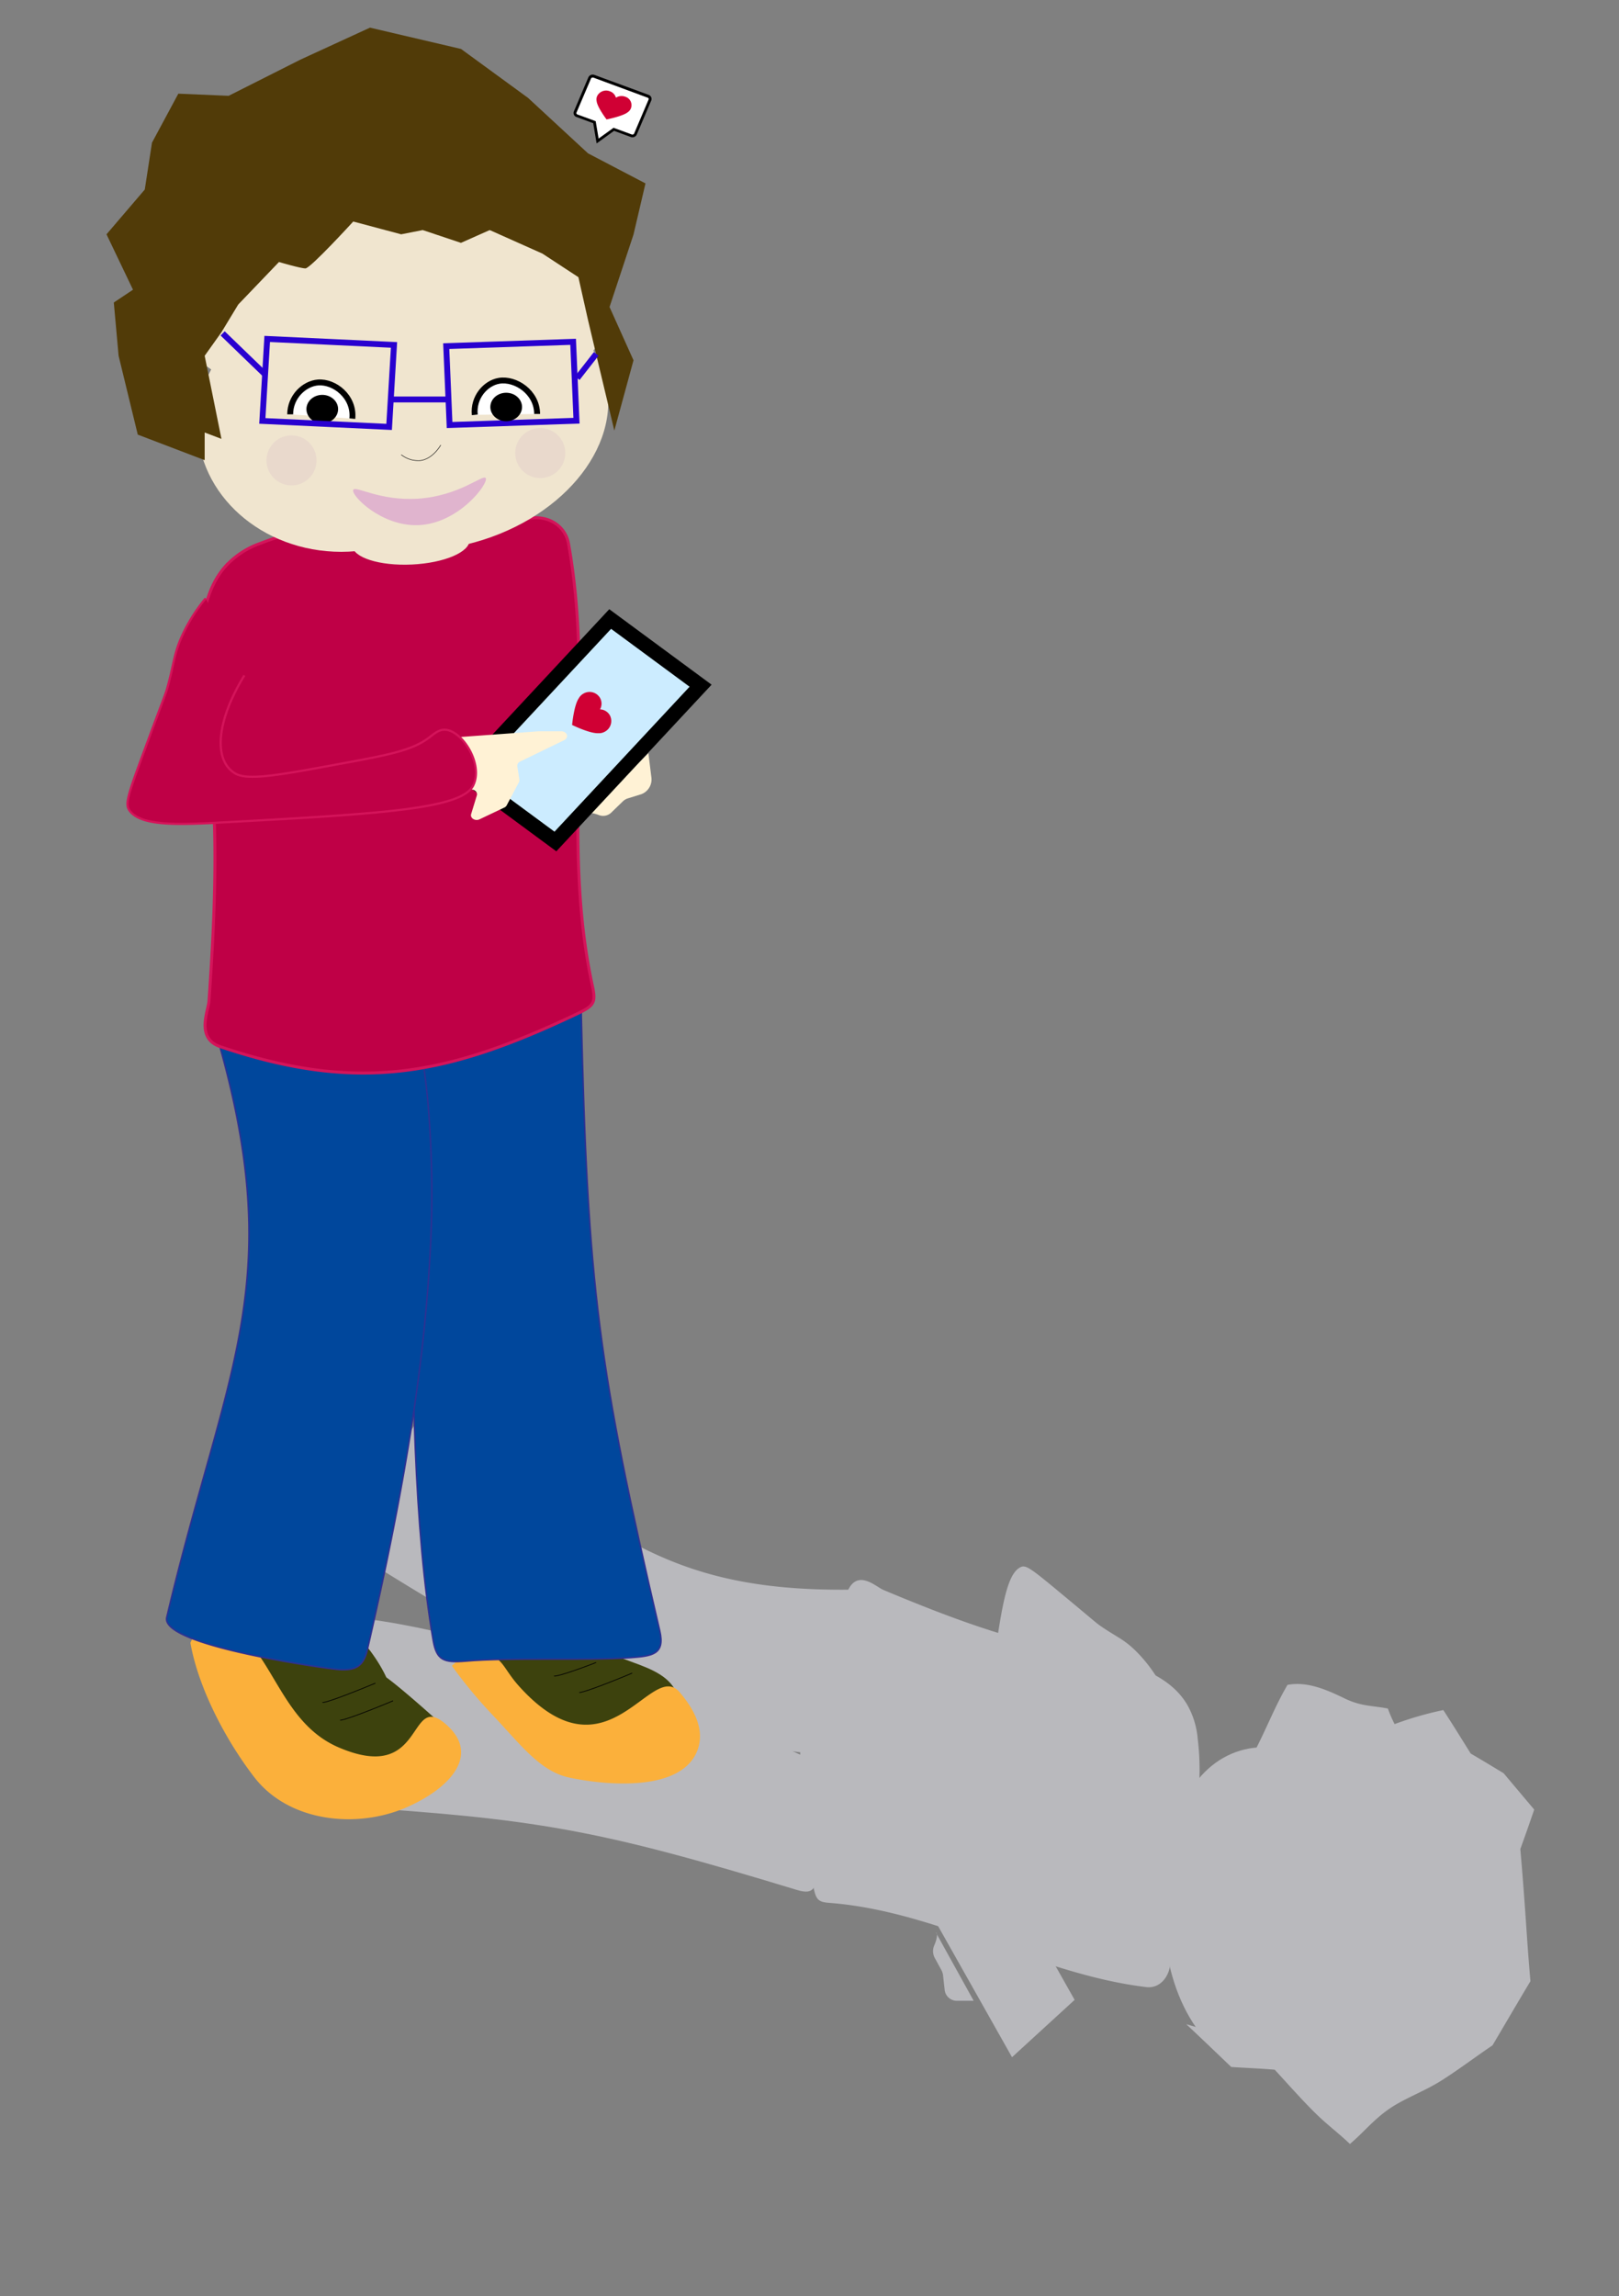 <svg id="Layer_1" data-name="Layer 1" xmlns="http://www.w3.org/2000/svg" viewBox="0 0 550 780"><rect x="0" y="0" width="550" height="780" fill="#808080" stroke="none"/><defs><style>.cls-1{opacity:0.54;}.cls-2{fill:#e9e9f0;}.cls-3{fill:#3d420d;}.cls-4{fill:#fbb03b;}.cls-5{fill:#00479c;stroke:#2e3192;stroke-width:0.5px;}.cls-11,.cls-14,.cls-15,.cls-16,.cls-18,.cls-5,.cls-6,.cls-7,.cls-9{stroke-miterlimit:10;}.cls-16,.cls-6{fill:none;}.cls-14,.cls-15,.cls-18,.cls-6,.cls-9{stroke:#000;}.cls-6{stroke-width:0.25px;}.cls-11,.cls-7{fill:#bf0046;stroke:#d4145a;}.cls-18,.cls-8{fill:#fff2d5;}.cls-9{fill:#ccecff;stroke-width:5px;}.cls-10{fill:#d00034;}.cls-11{stroke-width:0.75px;}.cls-12{fill:#f0e5cf;}.cls-13{fill:#513b08;}.cls-14,.cls-20{fill:#fff;}.cls-14,.cls-16{stroke-width:2px;}.cls-16{stroke:#2900d0;}.cls-17{fill:#e0b4ce;}.cls-18{stroke-width:0.17px;}.cls-19{fill:#e7d5cb;opacity:0.8;}</style></defs><g id="character"><g id="character-2" data-name="character"><g id="right-shoe"><g id="character-3" data-name="character" class="cls-1"><g id="right-shoe-2" data-name="right-shoe"><g id="Laces"><path class="cls-2" d="M113.73,581.9c-.7,0-1,7.19-.7,16"/><path class="cls-2" d="M113.73,581.9c-.7,0-1,7.19-.7,16"/><path class="cls-2" d="M113.73,581.9c-.7,0-1,7.19-.7,16"/><path class="cls-2" d="M113.73,581.9c-.7,0-1,7.19-.7,16"/><path class="cls-2" d="M113.73,581.9c-.7,0-1,7.19-.7,16"/><path class="cls-2" d="M113.73,581.9c-.7,0-1,7.19-.7,16"/><path class="cls-2" d="M113.73,581.9c-.7,0-1,7.19-.7,16"/><path class="cls-2" d="M113.73,581.9c-.7,0-1,7.19-.7,16"/><path class="cls-2" d="M113.73,581.9c-.7,0-1,7.19-.7,16"/><path class="cls-2" d="M113.73,581.9c-.7,0-1,7.19-.7,16"/><path class="cls-2" d="M113.73,581.9c-.7,0-1,7.19-.7,16"/><path class="cls-2" d="M113.73,581.9c-.7,0-1,7.19-.7,16"/><path class="cls-2" d="M113.73,581.9c-.7,0-1,7.19-.7,16"/><path class="cls-2" d="M113.73,581.9c-.7,0-1,7.19-.7,16"/><path class="cls-2" d="M118.62,578.72c-.59,0-.82,7.19-.51,16"/><path class="cls-2" d="M109.05,584.14c-.7,0-1,7.19-.7,16"/></g></g><g id="pants"><path class="cls-2" d="M109.88,603.16c1.73-12.44,6.94-33.1,8.53-45.78.79-6.31,1.94-8,6.84-7.35,54.57,7,159.68,48.47,158.94,53.39-1.49,9.88-3.17,23.21-6,32.64-1.41,4.7-1.27,7.79-7.4,5.93-68.28-20.76-88.51-24.23-156.07-28.51C108.65,613.1,109,609.35,109.88,603.16Z"/><path class="cls-2" d="M125.21,520.65c3.88-11.54,16-44.77,21.78-41.13,58.41,37,74.66,61.32,142.29,60.45,6.64-.08.75,35.36-.57,47.55-.66,6.08-2.33,8.92-7.29,8.62A156.9,156.9,0,0,1,256,592.38a250.79,250.79,0,0,1-37-11.79c-12-4.81-24-10.43-35.7-16.47-19.68-10.14-38.55-21.47-55.45-32C123.45,529.32,123.27,526.4,125.21,520.65Z"/></g><g id="body"><path class="cls-2" d="M275.75,637.68c-6.93-39-6-64.49,12.64-98.11,3.46-6.25,9.31-.51,11.7.49,23.88,10,48.29,19.24,72.09,21.81a56.2,56.2,0,0,1,13.68,4.06c5.71,2.45,13.06,5.7,17.45,13.11a28,28,0,0,1,3.56,11.47c3.4,27.75-7.68,47.87-9.24,76-.27,4.92-3.57,9-8.18,8.47-36.7-4.41-70.6-25.76-107.62-28.61C277.17,646.05,277,644.93,275.75,637.68Z"/></g><g id="face"><ellipse class="cls-2" cx="430.76" cy="630.34" rx="31.66" ry="36.94" transform="translate(-101.06 82.57) rotate(-9.81)"/><ellipse class="cls-2" cx="427.13" cy="652.65" rx="31.76" ry="49.77" transform="translate(-30.66 21.13) rotate(-2.74)"/><ellipse class="cls-2" cx="398.89" cy="635.8" rx="16.54" ry="5.5" transform="translate(-288.59 937.02) rotate(-81.56)"/><ellipse class="cls-2" cx="454.84" cy="648.67" rx="60.52" ry="24.55" transform="translate(-264.78 980.05) rotate(-79.69)"/></g><polygon class="cls-2" points="314.25 646.39 335.52 626.92 365.07 679.31 343.8 698.79 314.25 646.39"/><path class="cls-2" d="M341.54,660.35s-3,4-3.45,6.4l-.11.54a4.14,4.14,0,0,0,.1,1.52c.47,1.9,2.12,3.1,3.69,2.68a2.93,2.93,0,0,0,2-2.22,2.78,2.78,0,0,0,2.77.93c1.57-.42,2.46-2.3,2-4.2a4.1,4.1,0,0,0-.63-1.37l-.34-.42c-1.54-1.88-6-3.86-6-3.86Z"/><path class="cls-2" d="M345.24,610.92l.25,14.26a1.67,1.67,0,0,1,0,.32l-3.09,22.64c0,.05,0,.09,0,.14l-1.28,6.15c-.33,1.59-2.05,1.63-2.38.05l-3-13.91a1.37,1.37,0,0,0-1-1.15l-3.56-.58a1.09,1.09,0,0,1-.6-.33l-5.21-5.31a1.63,1.63,0,0,1-.42-.85l-1.56-7.79c-.27-1.37.85-2.52,1.8-1.85l4.44,3.14c.74.53,1.67-.06,1.82-1.16l1.77-13"/><path class="cls-2" d="M330.77,679.62h-6a4.18,4.18,0,0,1-3.88-3.94l-.52-4.69a5,5,0,0,0-.57-1.81l-2.24-4.1a4.84,4.84,0,0,1-.22-4.18c1.75-4.06.58-4.5.58-4.5"/><path class="cls-2" d="M425.82,595.62a41.71,41.71,0,0,1,7.22,2.64c-.73,1.54-1.47,3.08-2.24,4.59,7.54,2.95,14.46,6,22.38,5.37,1.95,1.09,3.35,1.5,5.41,2.75s4,1.47,6.12,3.77a48.5,48.5,0,0,1,6.33,9.9c-.73,3.48-3.72,2.79-3.5,7.16s3.34,10.2,5.14,14.47c-2.57,3.59-5.19,7-7.62,10.75q-.37,3-.73,6c-2,2.84-4.05,5.66-6,8.55.41,3.11.88,6.18,1.22,9.32-2.86,3.3-6,7.6-8.89,10.58s-5.45,4.51-8.26,7.16c-4.66-1.41-7.56-2.09-13.29-3.74l-15.41-4.31c-3.41-.91-5.33-1.47-7.21-2l-3.5-1c5.18,4.82,10.19,9.67,15.29,14.53,4.93.33,9.81.49,14.77.93,4.31,4.68,9.51,10.55,13.78,14.73s7.7,6.62,11.77,10.49c4.7-4,7.79-8,13-11.69s12.14-6.12,17.91-9.75,11.77-8.18,17.52-12.06c4.31-7.28,8.55-14.57,12.89-21.8-.68-7.42-1.14-14.6-1.66-22.08s-1.11-15.26-1.78-22.79c1.62-4.46,3.18-8.93,4.72-13.42q-5.19-6.16-10.39-12.34c-3.72-2.25-7.43-4.51-11.18-6.69-3.08-4.94-6.14-9.89-9.31-14.77a114.44,114.44,0,0,0-16.55,4.77,45.42,45.42,0,0,1-2.29-5.29c-5.56-1.06-9.11-.71-14.84-3.5s-12.62-5.84-19.26-4.53C433,579.76,429.92,588,425.82,595.62Z"/><g id="oko"><path class="cls-2" d="M434.11,616.36c5.62,1.88,9.1,7.12,8.67,11.06-.52,4.68-6.68,8.53-13.59,5.6"/><ellipse class="cls-2" cx="433.96" cy="625.75" rx="3.9" ry="4.46" transform="translate(-315.98 493.57) rotate(-45.26)"/></g><g id="oko-2" data-name="oko"><path class="cls-2" d="M424.63,658.75c5.72,1.37,9.66,6.32,9.61,10.33-.06,4.75-5.76,9.19-12.84,6.88"/><ellipse class="cls-2" cx="425.39" cy="668.21" rx="3.89" ry="4.47" transform="translate(-351.58 514.01) rotate(-46.29)"/></g><path class="cls-2" d="M408.73,656.24c-1.09.35-6.87-9.47-4.77-18.58,1.89-8.18,9.35-12.43,10.2-11.44.71.83-3.6,4.9-5.33,13.53C407,649.06,409.62,656,408.73,656.24Z"/><g id="glasses"><g id="glasses-2" data-name="glasses"><polygon class="cls-2" points="424.69 637.59 431.77 609.39 447.86 615.9 440.78 644.1 424.69 637.59"/><polygon class="cls-2" points="417.22 680.25 422.26 651.35 438.12 655.79 433.08 684.69 425.86 682.67 417.22 680.25"/><line class="cls-2" x1="451.04" y1="606.22" x2="440.9" y2="613.09"/><line class="cls-2" x1="429.6" y1="689.1" x2="425.66" y2="683.23"/></g><line class="cls-2" x1="430.59" y1="654.56" x2="433.17" y2="642.01"/></g><path id="arm" class="cls-2" d="M393,569.79a49.43,49.43,0,0,0-7.3-9.14c-3.94-3.83-6.13-4.47-11.34-8-2.11-1.44-1.91-1.45-13.88-11.38-10.56-8.77-12-9.83-13.87-8.89-4.23,2.12-5.93,12-7.92,24.72-6.91,44.16-10.25,66.34-5.28,71.31,4.51,4.51,13.61,1.27,14.8-3.26.47-1.78-.36-3.45-1-5.34-2-5.47-1.74-12.17-1.17-25.32.78-18.33,1.17-27.49,3.68-30.32,4.58-5.17,13.91-.55,22.8,10.27"/></g><path class="cls-3" d="M201.27,558.49c13.08,8.63,32.35,6.59,29.55,26.77s-32.46,16.39-43.66,4.32-41.06-20.92-25.92-36.69S188.19,549.87,201.27,558.49Z"/><path class="cls-4" d="M163.68,561.8a9.45,9.45,0,0,1,4.9,1.46c2.69,1.78,3.72,5.06,7.87,9.64,30.17,33.34,44.72-9.66,54.51,2,3.78,4.49,8.85,11.82,6,19.56-5.29,14.15-30.3,12.13-43.37,9.39C183.42,601.73,177,592.72,167,582.18a159,159,0,0,1-13.48-16.33h0C154.47,564.92,158.28,561.4,163.68,561.8Z"/></g><g id="left-shoe"><path class="cls-3" d="M131.25,569.78s4.05,2.69,18.7,15.87c4.69,4.23,6.33,5.9,6.36,8.36.1,7.6-15.22,13.43-19.08,15.17-12.06,5.47-20.59,6.28-26.9,4.34-7-2.15-11.93-11.8-22.12-30.57a39.92,39.92,0,0,0-4.34-6.47,44.24,44.24,0,0,0-3.71-4c-1.62-1.58-12-11.71-9.29-20,1.49-4.57,7.07-7.69,11-9.52C102.11,533.68,123.93,554.06,131.25,569.78Z"/><path class="cls-4" d="M151.35,585.58c-13.07-11.18-6.62,20.67-36.24,8C93.64,584.4,92.72,557.3,73.6,549.52A3.5,3.5,0,0,1,70.73,552c-.2,0-.41,0-.68.09a11.2,11.2,0,0,1-3.37,0,3.92,3.92,0,0,1-.6,2.15c.13,1.52-.77,2.26-1.4,3.78,2.75,15.62,12.22,33.39,21.74,45.7,11.6,15,34.14,17.51,51,10.49C153.07,607.57,163.46,595.93,151.35,585.58Z"/></g><g id="pants-2" data-name="pants"><path class="cls-5" d="M214.11,563.08c-15,1.08-40.7-.16-55.88,1.17-7.56.66-9.91-.38-11.06-6.94-12.78-73-5.12-221.07.82-221.43,11.93-.7,27.9-2.09,39.82-.94,5.93.57,9.44-.44,9.63,8.05,2.16,94.54,5.88,121.83,26.7,211C226,562,221.56,562.54,214.11,563.08Z"/><path class="cls-5" d="M112.64,566.84c-14.85-2-58-9-56-17.46,20.46-86.64,42.35-114.53,15.39-203-2.64-8.69,40.65-10.54,55.27-12.1,7.29-.78,11.22.65,12.78,7.23a240.62,240.62,0,0,1,5.41,34.38A363.26,363.26,0,0,1,146,427.6c-.95,17.07-2.86,34.31-5.35,51.29-4.21,28.55-10.07,56.38-15.84,81.42C123.35,566.8,120,567.83,112.64,566.84Z"/><path class="cls-6" d="M196.77,574.85c.28.45,8.31-2.47,18-6.53"/><path class="cls-6" d="M109.54,578.25c.28.45,8.32-2.47,18-6.53"/><path class="cls-6" d="M115.54,584.25c.28.45,8.32-2.47,18-6.53"/><path class="cls-6" d="M188.22,569.25c.27.46,6.67-1.57,14.29-4.54"/></g><g id="body-2" data-name="body"><path class="cls-7" d="M193.5,345.57c-42.52,19.84-72.44,25.57-118.56,10C66.36,352.72,70.77,343.39,71,340c2.38-34.4,3.75-69.31-2.41-101.58a84.56,84.56,0,0,1-.55-19.25c.64-8.26,1.59-18.89,8.49-26.74a29,29,0,0,1,11.92-7.86c30.86-12.09,58.44-2.89,91.67-8.52,5.81-1,11.82,2.28,13,8.55,9,49.88-2.73,100.68,8.19,150.57C202.65,341.39,201.4,341.88,193.5,345.57Z"/></g><path class="cls-8" d="M220.27,255.85l1,8.08a5.35,5.35,0,0,1-3.34,5.82l-4.66,1.45a4.46,4.46,0,0,0-1.73,1.05l-3.77,3.66a4,4,0,0,1-4.19,1c-4.41-1.7-4.66-.06-4.66-.06"/><polygon class="cls-9" points="188.68 285.84 157.97 263.19 207.29 210.27 238 232.92 188.68 285.84"/><path class="cls-10" d="M194.37,246.26s5.76,2.84,8.73,2.8h.67a4.2,4.2,0,0,0,1.72-.53,4.11,4.11,0,0,0,1.68-5.57,4,4,0,0,0-3.33-2,4,4,0,0,0,0-3.89,4.12,4.12,0,0,0-5.63-1.47,4.23,4.23,0,0,0-1.35,1.2l-.35.56c-1.58,2.52-2.16,8.92-2.16,8.92Z"/><path class="cls-8" d="M138.69,254.47l16.43-4a2.32,2.32,0,0,1,.38-.06l27.4-2h7.78c2,0,2.68,2.14,1,3l-15,7.28a1.54,1.54,0,0,0-.94,1.57l.7,4.6a1.35,1.35,0,0,1-.15.83l-4.16,7.88a1.75,1.75,0,0,1-.82.74l-8.42,4c-1.48.69-3.25-.42-2.84-1.78l1.94-6.34c.33-1.06-.72-2.07-2-2l-15.75,1.13"/><path id="arm-2" data-name="arm" class="cls-11" d="M69.86,203.25a57.61,57.61,0,0,0-7.8,12.27c-2.94,6.32-2.84,9.42-5,17.35-.86,3.22-1,3-7.88,21.69-6.12,16.51-6.8,18.72-5,21,4.08,5.06,16.19,4.63,31.75,3.78,53.93-2.93,81-4.57,84.84-12.58,3.5-7.27-3.76-18.53-9.48-18.88-2.25-.14-3.87,1.43-5.8,2.87-5.6,4.14-13.46,5.66-29,8.53-21.58,4-32.37,6-36.62,3.43-7.77-4.69-6-18.43,3.15-33.29"/></g><g id="head"><g id="face-2" data-name="face"><ellipse class="cls-12" cx="115.93" cy="144.01" rx="48.84" ry="43.43"/><ellipse class="cls-12" cx="148.26" cy="142.74" rx="59.11" ry="43.43" transform="translate(-29.15 38.42) rotate(-13.46)"/><ellipse class="cls-12" cx="139.59" cy="184.35" rx="19.94" ry="7.41" transform="translate(-8.51 6.76) rotate(-2.69)"/><ellipse class="cls-12" cx="133.02" cy="107.46" rx="73.25" ry="32.93"/></g><path class="cls-13" d="M69.53,156.31v-9.4l5.7,2.17-5.7-28.23,5.7-8,5.7-9.41L94.77,89s7.32,2.17,9,2.17S120,75.25,120,75.25l16.28,4.34,7.32-1.44,13,4.34,9.77-4.34,17.91,8,12.21,8,3.25,14.48c0,.14,6.71,28.17,6.71,28.2l1.39,5.84.86,3.59,6.51-23.88-8.14-18.1,8.14-24.61,4.07-17.37L199.76,52.09,179.41,33.27,156.62,16.63,125.69,9.39l-23.6,10.85L77.67,32.55l-17.09-.73L51.63,48.47,49.18,64.39l-13,15.2,9,18.82-6.52,4.35,1.63,18.09,6.51,26.78Z"/><g id="oko-3" data-name="oko"><path class="cls-14" d="M98.58,140.74c0-5.94,4.74-10.45,9.46-10.82,5.6-.44,12.39,4.86,11.65,12.28"/><ellipse class="cls-15" cx="109.48" cy="138.97" rx="4.88" ry="4.34"/></g><path class="cls-15" d="M114.3,140.51v0Z"/><polygon class="cls-16" points="132.19 145.01 89.12 142.98 90.77 115.13 133.85 117.16 132.19 145.01"/><polygon class="cls-16" points="195.84 142.91 152.73 144.37 151.59 117.57 194.7 116.11 195.22 128.31 195.84 142.91"/><g id="oko-4" data-name="oko"><path class="cls-14" d="M161.29,140.92c-.61-5.92,3.62-10.8,8.27-11.57,5.54-.91,12.86,3.81,12.91,11.26"/><ellipse class="cls-15" cx="171.96" cy="138.25" rx="4.88" ry="4.34"/></g><line class="cls-16" x1="75.64" y1="113.25" x2="90.06" y2="127.18"/><line class="cls-16" x1="202.54" y1="120.21" x2="196.1" y2="128.45"/><path class="cls-17" d="M165,162.39c1.13,1.67-9.08,15.54-23,16-12.5.41-22.87-10.17-22-12,.73-1.54,9,3.85,22,3C156.1,168.46,164.11,161,165,162.39Z"/><line class="cls-16" x1="152.15" y1="135.69" x2="132.61" y2="135.69"/><path id="nose" class="cls-18" d="M149.73,151.17s-2.57,4.69-6.92,5.28a9.33,9.33,0,0,1-6.5-2,9.33,9.33,0,0,0,6.5,2C147.16,155.86,149.73,151.17,149.73,151.17Z"/><circle class="cls-19" cx="99.03" cy="156.39" r="8.5"/><circle class="cls-19" cx="183.53" cy="153.89" r="8.5"/></g><g id="like_ig" data-name="like ig"><path class="cls-20" d="M201.89,41.52,196,39.34a1.06,1.06,0,0,1-.62-.57.85.85,0,0,1,0-.68l4.94-11.6a1.09,1.09,0,0,1,1-.62,1,1,0,0,1,.42.08l18.4,6.76a1.11,1.11,0,0,1,.63.57.87.87,0,0,1,0,.69l-4.93,11.6a1.1,1.1,0,0,1-1,.62h0a1.26,1.26,0,0,1-.43-.08l-5.9-2.17-5.5,4Z"/><path d="M201.29,26.35a.75.75,0,0,1,.26,0L220,33.17a.57.57,0,0,1,.35.31.39.39,0,0,1,0,.3l-4.93,11.6a.64.64,0,0,1-.58.33.75.75,0,0,1-.26-.05l-5.67-2.08-.48-.18-.41.3-4.66,3.37-.9-5.35-.09-.55-.53-.2-5.66-2.08a.6.6,0,0,1-.35-.31.37.37,0,0,1,0-.31l4.94-11.59a.61.61,0,0,1,.58-.33m0-1a1.58,1.58,0,0,0-1.47.91l-4.93,11.6a1.43,1.43,0,0,0,.91,1.89l5.66,2.09,1.16,6.88,5.91-4.28,5.66,2.08a1.81,1.81,0,0,0,.6.11,1.58,1.58,0,0,0,1.46-.91l4.94-11.6a1.46,1.46,0,0,0-.91-1.9l-18.4-6.77a1.7,1.7,0,0,0-.59-.1Z"/><path class="cls-10" d="M206.1,40.56s5.14-1,7-2.32l.41-.31a2.88,2.88,0,0,0,.8-1.08,3,3,0,0,0-1.91-4,3.59,3.59,0,0,0-3.16.33A3.21,3.21,0,0,0,207.16,31a3.4,3.4,0,0,0-4.32,1.68,2.83,2.83,0,0,0-.21,1.3l.07.49c.35,2.17,3.39,6.14,3.39,6.14Z"/></g></g></svg>